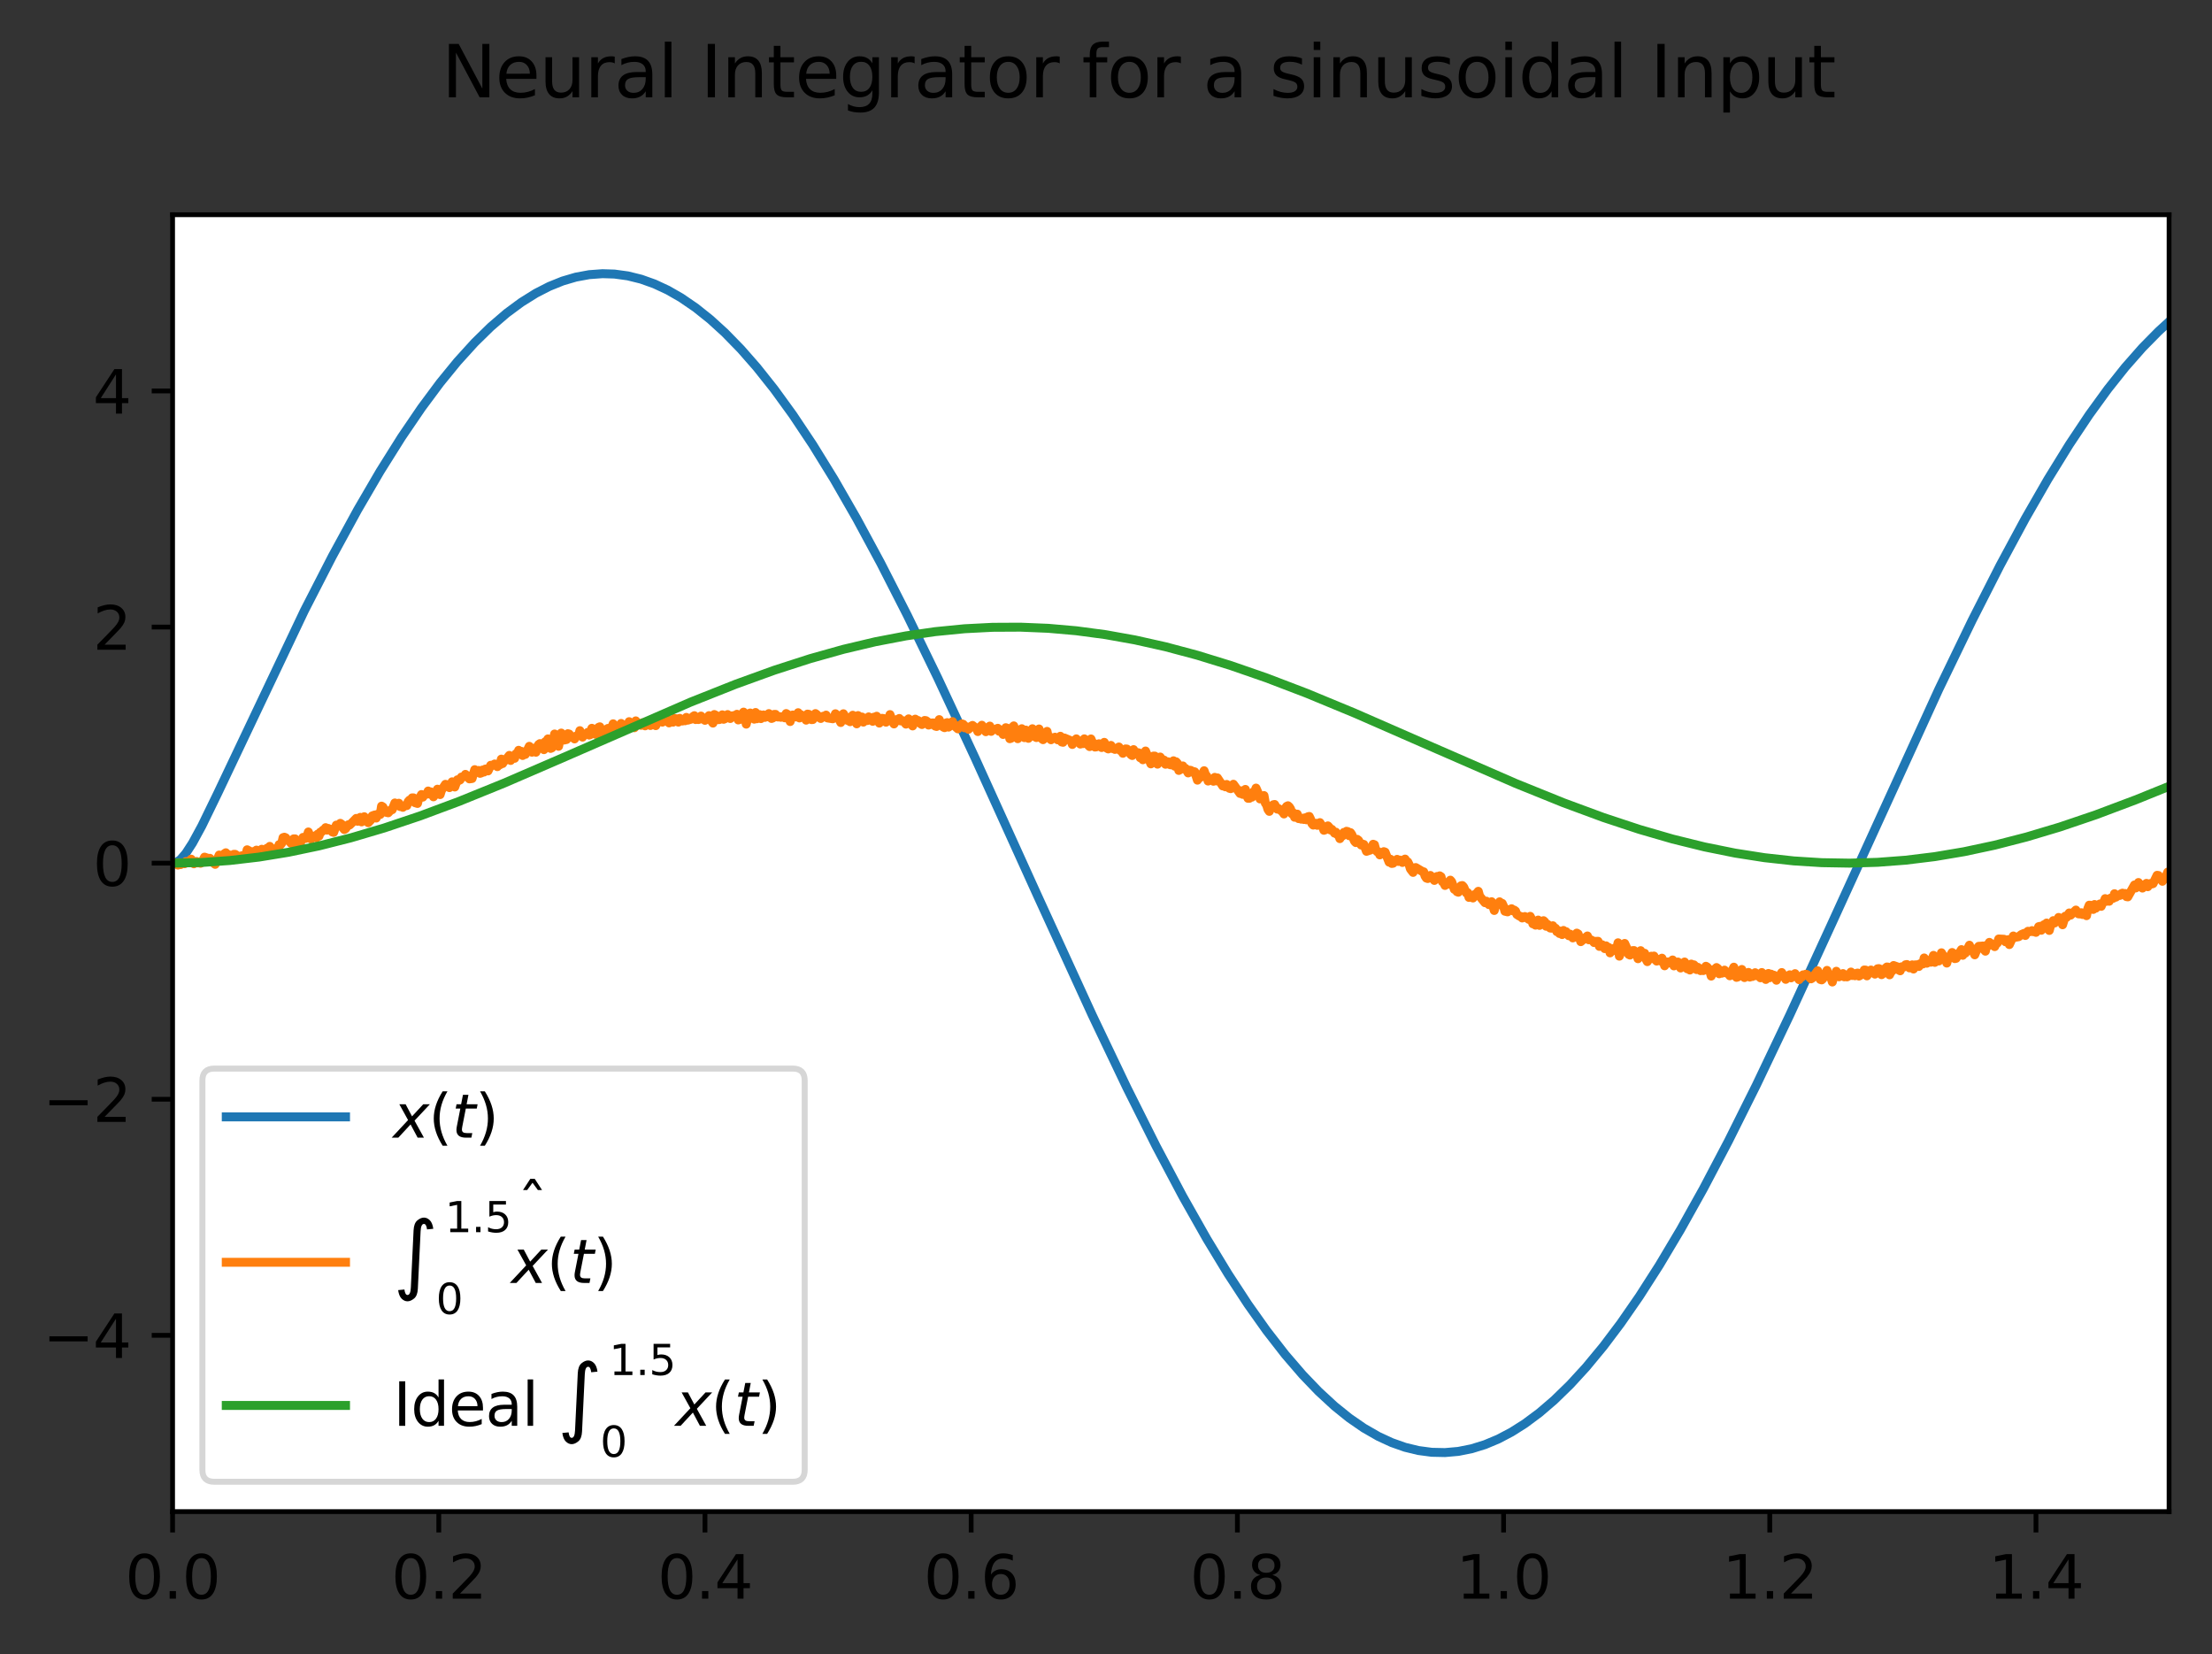 <?xml version="1.0" encoding="utf-8" standalone="no"?>
<!DOCTYPE svg PUBLIC "-//W3C//DTD SVG 1.1//EN"
  "http://www.w3.org/Graphics/SVG/1.1/DTD/svg11.dtd">
<svg xmlns:xlink="http://www.w3.org/1999/xlink" width="370.942pt" height="277.318pt" viewBox="0 0 370.942 277.318" xmlns="http://www.w3.org/2000/svg" version="1.1">
 <rect x="0" y="0" width="370.942" height="277.318" fill="#333333" stroke="none"/>
 <defs>
  <style type="text/css">*{stroke-linejoin: round; stroke-linecap: butt}</style>
 </defs>
 <g id="figure_1">
  <g id="patch_1">
   <path d="M 0 277.318 
L 370.942 277.318 
L 370.942 0 
L 0 0 
L 0 277.318 
z
" style="fill: none"/>
  </g>
  <g id="axes_1">
   <g id="patch_2">
    <path d="M 28.942 253.44 
L 363.742 253.44 
L 363.742 36 
L 28.942 36 
z
" style="fill: #ffffff"/>
   </g>
   <g id="matplotlib.axis_1">
    <g id="xtick_1">
     <g id="line2d_1">
      <defs>
       <path id="md9a944926f" d="M 0 0 
L 0 3.5 
" style="stroke: #000000; stroke-width: 0.8"/>
      </defs>
      <g>
       <use xlink:href="#md9a944926f" x="28.942" y="253.44" style="stroke: #000000; stroke-width: 0.8"/>
      </g>
     </g>
     <g id="text_1">
      <!-- 0.0 -->
      <g transform="translate(20.991 268.038) scale(0.1 -0.1)">
       <defs>
        <path id="DejaVuSans-30" d="M 2034 4250 
Q 1547 4250 1301 3770 
Q 1056 3291 1056 2328 
Q 1056 1369 1301 889 
Q 1547 409 2034 409 
Q 2525 409 2770 889 
Q 3016 1369 3016 2328 
Q 3016 3291 2770 3770 
Q 2525 4250 2034 4250 
z
M 2034 4750 
Q 2819 4750 3233 4129 
Q 3647 3509 3647 2328 
Q 3647 1150 3233 529 
Q 2819 -91 2034 -91 
Q 1250 -91 836 529 
Q 422 1150 422 2328 
Q 422 3509 836 4129 
Q 1250 4750 2034 4750 
z
" transform="scale(0.016)"/>
        <path id="DejaVuSans-2e" d="M 684 794 
L 1344 794 
L 1344 0 
L 684 0 
L 684 794 
z
" transform="scale(0.016)"/>
       </defs>
       <use xlink:href="#DejaVuSans-30"/>
       <use xlink:href="#DejaVuSans-2e" x="63.623"/>
       <use xlink:href="#DejaVuSans-30" x="95.41"/>
      </g>
     </g>
    </g>
    <g id="xtick_2">
     <g id="line2d_2">
      <g>
       <use xlink:href="#md9a944926f" x="73.582" y="253.44" style="stroke: #000000; stroke-width: 0.8"/>
      </g>
     </g>
     <g id="text_2">
      <!-- 0.2 -->
      <g transform="translate(65.631 268.038) scale(0.1 -0.1)">
       <defs>
        <path id="DejaVuSans-32" d="M 1228 531 
L 3431 531 
L 3431 0 
L 469 0 
L 469 531 
Q 828 903 1448 1529 
Q 2069 2156 2228 2338 
Q 2531 2678 2651 2914 
Q 2772 3150 2772 3378 
Q 2772 3750 2511 3984 
Q 2250 4219 1831 4219 
Q 1534 4219 1204 4116 
Q 875 4013 500 3803 
L 500 4441 
Q 881 4594 1212 4672 
Q 1544 4750 1819 4750 
Q 2544 4750 2975 4387 
Q 3406 4025 3406 3419 
Q 3406 3131 3298 2873 
Q 3191 2616 2906 2266 
Q 2828 2175 2409 1742 
Q 1991 1309 1228 531 
z
" transform="scale(0.016)"/>
       </defs>
       <use xlink:href="#DejaVuSans-30"/>
       <use xlink:href="#DejaVuSans-2e" x="63.623"/>
       <use xlink:href="#DejaVuSans-32" x="95.41"/>
      </g>
     </g>
    </g>
    <g id="xtick_3">
     <g id="line2d_3">
      <g>
       <use xlink:href="#md9a944926f" x="118.222" y="253.44" style="stroke: #000000; stroke-width: 0.8"/>
      </g>
     </g>
     <g id="text_3">
      <!-- 0.4 -->
      <g transform="translate(110.271 268.038) scale(0.1 -0.1)">
       <defs>
        <path id="DejaVuSans-34" d="M 2419 4116 
L 825 1625 
L 2419 1625 
L 2419 4116 
z
M 2253 4666 
L 3047 4666 
L 3047 1625 
L 3713 1625 
L 3713 1100 
L 3047 1100 
L 3047 0 
L 2419 0 
L 2419 1100 
L 313 1100 
L 313 1709 
L 2253 4666 
z
" transform="scale(0.016)"/>
       </defs>
       <use xlink:href="#DejaVuSans-30"/>
       <use xlink:href="#DejaVuSans-2e" x="63.623"/>
       <use xlink:href="#DejaVuSans-34" x="95.41"/>
      </g>
     </g>
    </g>
    <g id="xtick_4">
     <g id="line2d_4">
      <g>
       <use xlink:href="#md9a944926f" x="162.862" y="253.44" style="stroke: #000000; stroke-width: 0.8"/>
      </g>
     </g>
     <g id="text_4">
      <!-- 0.6 -->
      <g transform="translate(154.911 268.038) scale(0.1 -0.1)">
       <defs>
        <path id="DejaVuSans-36" d="M 2113 2584 
Q 1688 2584 1439 2293 
Q 1191 2003 1191 1497 
Q 1191 994 1439 701 
Q 1688 409 2113 409 
Q 2538 409 2786 701 
Q 3034 994 3034 1497 
Q 3034 2003 2786 2293 
Q 2538 2584 2113 2584 
z
M 3366 4563 
L 3366 3988 
Q 3128 4100 2886 4159 
Q 2644 4219 2406 4219 
Q 1781 4219 1451 3797 
Q 1122 3375 1075 2522 
Q 1259 2794 1537 2939 
Q 1816 3084 2150 3084 
Q 2853 3084 3261 2657 
Q 3669 2231 3669 1497 
Q 3669 778 3244 343 
Q 2819 -91 2113 -91 
Q 1303 -91 875 529 
Q 447 1150 447 2328 
Q 447 3434 972 4092 
Q 1497 4750 2381 4750 
Q 2619 4750 2861 4703 
Q 3103 4656 3366 4563 
z
" transform="scale(0.016)"/>
       </defs>
       <use xlink:href="#DejaVuSans-30"/>
       <use xlink:href="#DejaVuSans-2e" x="63.623"/>
       <use xlink:href="#DejaVuSans-36" x="95.41"/>
      </g>
     </g>
    </g>
    <g id="xtick_5">
     <g id="line2d_5">
      <g>
       <use xlink:href="#md9a944926f" x="207.502" y="253.44" style="stroke: #000000; stroke-width: 0.8"/>
      </g>
     </g>
     <g id="text_5">
      <!-- 0.8 -->
      <g transform="translate(199.551 268.038) scale(0.1 -0.1)">
       <defs>
        <path id="DejaVuSans-38" d="M 2034 2216 
Q 1584 2216 1326 1975 
Q 1069 1734 1069 1313 
Q 1069 891 1326 650 
Q 1584 409 2034 409 
Q 2484 409 2743 651 
Q 3003 894 3003 1313 
Q 3003 1734 2745 1975 
Q 2488 2216 2034 2216 
z
M 1403 2484 
Q 997 2584 770 2862 
Q 544 3141 544 3541 
Q 544 4100 942 4425 
Q 1341 4750 2034 4750 
Q 2731 4750 3128 4425 
Q 3525 4100 3525 3541 
Q 3525 3141 3298 2862 
Q 3072 2584 2669 2484 
Q 3125 2378 3379 2068 
Q 3634 1759 3634 1313 
Q 3634 634 3220 271 
Q 2806 -91 2034 -91 
Q 1263 -91 848 271 
Q 434 634 434 1313 
Q 434 1759 690 2068 
Q 947 2378 1403 2484 
z
M 1172 3481 
Q 1172 3119 1398 2916 
Q 1625 2713 2034 2713 
Q 2441 2713 2670 2916 
Q 2900 3119 2900 3481 
Q 2900 3844 2670 4047 
Q 2441 4250 2034 4250 
Q 1625 4250 1398 4047 
Q 1172 3844 1172 3481 
z
" transform="scale(0.016)"/>
       </defs>
       <use xlink:href="#DejaVuSans-30"/>
       <use xlink:href="#DejaVuSans-2e" x="63.623"/>
       <use xlink:href="#DejaVuSans-38" x="95.41"/>
      </g>
     </g>
    </g>
    <g id="xtick_6">
     <g id="line2d_6">
      <g>
       <use xlink:href="#md9a944926f" x="252.142" y="253.44" style="stroke: #000000; stroke-width: 0.8"/>
      </g>
     </g>
     <g id="text_6">
      <!-- 1.0 -->
      <g transform="translate(244.191 268.038) scale(0.1 -0.1)">
       <defs>
        <path id="DejaVuSans-31" d="M 794 531 
L 1825 531 
L 1825 4091 
L 703 3866 
L 703 4441 
L 1819 4666 
L 2450 4666 
L 2450 531 
L 3481 531 
L 3481 0 
L 794 0 
L 794 531 
z
" transform="scale(0.016)"/>
       </defs>
       <use xlink:href="#DejaVuSans-31"/>
       <use xlink:href="#DejaVuSans-2e" x="63.623"/>
       <use xlink:href="#DejaVuSans-30" x="95.41"/>
      </g>
     </g>
    </g>
    <g id="xtick_7">
     <g id="line2d_7">
      <g>
       <use xlink:href="#md9a944926f" x="296.782" y="253.44" style="stroke: #000000; stroke-width: 0.8"/>
      </g>
     </g>
     <g id="text_7">
      <!-- 1.2 -->
      <g transform="translate(288.831 268.038) scale(0.1 -0.1)">
       <use xlink:href="#DejaVuSans-31"/>
       <use xlink:href="#DejaVuSans-2e" x="63.623"/>
       <use xlink:href="#DejaVuSans-32" x="95.41"/>
      </g>
     </g>
    </g>
    <g id="xtick_8">
     <g id="line2d_8">
      <g>
       <use xlink:href="#md9a944926f" x="341.422" y="253.44" style="stroke: #000000; stroke-width: 0.8"/>
      </g>
     </g>
     <g id="text_8">
      <!-- 1.4 -->
      <g transform="translate(333.471 268.038) scale(0.1 -0.1)">
       <use xlink:href="#DejaVuSans-31"/>
       <use xlink:href="#DejaVuSans-2e" x="63.623"/>
       <use xlink:href="#DejaVuSans-34" x="95.41"/>
      </g>
     </g>
    </g>
   </g>
   <g id="matplotlib.axis_2">
    <g id="ytick_1">
     <g id="line2d_9">
      <defs>
       <path id="ma80b6806a5" d="M 0 0 
L -3.5 0 
" style="stroke: #000000; stroke-width: 0.8"/>
      </defs>
      <g>
       <use xlink:href="#ma80b6806a5" x="28.942" y="223.888" style="stroke: #000000; stroke-width: 0.8"/>
      </g>
     </g>
     <g id="text_9">
      <!-- −4 -->
      <g transform="translate(7.2 227.687) scale(0.1 -0.1)">
       <defs>
        <path id="DejaVuSans-2212" d="M 678 2272 
L 4684 2272 
L 4684 1741 
L 678 1741 
L 678 2272 
z
" transform="scale(0.016)"/>
       </defs>
       <use xlink:href="#DejaVuSans-2212"/>
       <use xlink:href="#DejaVuSans-34" x="83.789"/>
      </g>
     </g>
    </g>
    <g id="ytick_2">
     <g id="line2d_10">
      <g>
       <use xlink:href="#ma80b6806a5" x="28.942" y="184.304" style="stroke: #000000; stroke-width: 0.8"/>
      </g>
     </g>
     <g id="text_10">
      <!-- −2 -->
      <g transform="translate(7.2 188.103) scale(0.1 -0.1)">
       <use xlink:href="#DejaVuSans-2212"/>
       <use xlink:href="#DejaVuSans-32" x="83.789"/>
      </g>
     </g>
    </g>
    <g id="ytick_3">
     <g id="line2d_11">
      <g>
       <use xlink:href="#ma80b6806a5" x="28.942" y="144.72" style="stroke: #000000; stroke-width: 0.8"/>
      </g>
     </g>
     <g id="text_11">
      <!-- 0 -->
      <g transform="translate(15.58 148.519) scale(0.1 -0.1)">
       <use xlink:href="#DejaVuSans-30"/>
      </g>
     </g>
    </g>
    <g id="ytick_4">
     <g id="line2d_12">
      <g>
       <use xlink:href="#ma80b6806a5" x="28.942" y="105.136" style="stroke: #000000; stroke-width: 0.8"/>
      </g>
     </g>
     <g id="text_12">
      <!-- 2 -->
      <g transform="translate(15.58 108.935) scale(0.1 -0.1)">
       <use xlink:href="#DejaVuSans-32"/>
      </g>
     </g>
    </g>
    <g id="ytick_5">
     <g id="line2d_13">
      <g>
       <use xlink:href="#ma80b6806a5" x="28.942" y="65.552" style="stroke: #000000; stroke-width: 0.8"/>
      </g>
     </g>
     <g id="text_13">
      <!-- 4 -->
      <g transform="translate(15.58 69.351) scale(0.1 -0.1)">
       <use xlink:href="#DejaVuSans-34"/>
      </g>
     </g>
    </g>
   </g>
   <g id="line2d_14">
    <path d="M 29.165 144.72 
L 29.612 144.583 
L 30.281 144.097 
L 31.174 143.059 
L 32.29 141.339 
L 33.853 138.465 
L 36.531 132.96 
L 51.039 102.398 
L 55.726 93.27 
L 59.967 85.497 
L 63.761 78.993 
L 67.333 73.305 
L 70.681 68.386 
L 73.805 64.181 
L 76.707 60.63 
L 79.609 57.434 
L 82.287 54.811 
L 84.965 52.511 
L 87.421 50.695 
L 89.876 49.162 
L 92.108 48.02 
L 94.34 47.119 
L 96.572 46.463 
L 98.804 46.051 
L 101.036 45.887 
L 103.045 45.95 
L 105.277 46.255 
L 107.509 46.806 
L 109.741 47.601 
L 111.973 48.639 
L 114.205 49.918 
L 116.66 51.598 
L 119.115 53.559 
L 121.57 55.796 
L 124.249 58.543 
L 126.927 61.6 
L 129.829 65.25 
L 132.953 69.554 
L 136.301 74.574 
L 139.873 80.363 
L 143.667 86.964 
L 147.685 94.406 
L 152.149 103.151 
L 157.282 113.714 
L 163.532 127.114 
L 174.022 150.243 
L 183.173 170.216 
L 188.977 182.379 
L 193.887 192.183 
L 198.351 200.601 
L 202.369 207.702 
L 205.94 213.588 
L 209.288 218.706 
L 212.413 223.109 
L 215.537 227.127 
L 218.439 230.498 
L 221.117 233.287 
L 223.796 235.759 
L 226.251 237.736 
L 228.706 239.432 
L 231.161 240.842 
L 233.393 241.872 
L 235.625 242.659 
L 237.857 243.2 
L 240.089 243.496 
L 242.321 243.545 
L 244.553 243.347 
L 246.785 242.902 
L 249.017 242.212 
L 251.249 241.278 
L 253.481 240.103 
L 255.713 238.69 
L 258.169 236.864 
L 260.624 234.759 
L 263.302 232.153 
L 265.981 229.232 
L 268.882 225.725 
L 271.784 221.875 
L 274.909 217.366 
L 278.257 212.14 
L 281.828 206.149 
L 285.622 199.354 
L 289.863 191.295 
L 294.55 181.902 
L 300.13 170.194 
L 307.273 154.655 
L 325.129 115.576 
L 330.709 104.029 
L 335.396 94.813 
L 339.637 86.946 
L 343.431 80.346 
L 347.002 74.559 
L 350.35 69.54 
L 353.475 65.236 
L 356.377 61.589 
L 359.278 58.292 
L 361.957 55.572 
L 363.742 53.937 
L 363.742 53.937 
" clip-path="url(#p6b7f79730c)" style="fill: none; stroke: #1f77b4; stroke-width: 1.5; stroke-linecap: square"/>
   </g>
   <g id="line2d_15">
    <path d="M 29.165 144.72 
L 29.389 144.864 
L 29.612 144.71 
L 29.835 145.04 
L 30.058 144.674 
L 30.281 144.957 
L 30.505 144.747 
L 30.728 144.698 
L 30.951 144.816 
L 31.174 144.461 
L 31.621 144.546 
L 32.067 144.054 
L 32.513 144.826 
L 32.737 144.534 
L 32.96 144.435 
L 33.183 144.682 
L 33.406 144.637 
L 33.629 144.737 
L 33.853 144.563 
L 34.299 143.712 
L 34.745 143.863 
L 34.969 144.088 
L 35.192 143.906 
L 35.415 144.383 
L 36.085 144.918 
L 36.531 143.863 
L 36.754 143.361 
L 37.424 143.758 
L 37.647 143.123 
L 37.87 142.98 
L 38.093 143.444 
L 38.317 143.289 
L 38.54 143.841 
L 38.763 143.682 
L 38.986 143.722 
L 39.209 143.241 
L 39.433 143.242 
L 40.102 143.682 
L 40.325 143.822 
L 40.549 143.482 
L 41.218 143.423 
L 41.441 142.479 
L 42.111 142.841 
L 42.334 143 
L 42.557 142.761 
L 42.781 142.738 
L 43.004 142.534 
L 43.227 142.97 
L 43.45 142.649 
L 43.673 142.62 
L 43.897 142.391 
L 44.12 142.849 
L 44.343 143.018 
L 44.789 142.212 
L 45.013 142.207 
L 45.236 141.906 
L 45.459 142.418 
L 45.682 142.312 
L 46.575 142.339 
L 46.798 141.616 
L 47.021 141.669 
L 47.245 141.387 
L 47.468 140.439 
L 47.691 140.369 
L 47.914 140.467 
L 48.137 140.874 
L 48.361 140.86 
L 48.807 141.395 
L 49.03 141.347 
L 49.253 140.645 
L 49.477 140.645 
L 49.7 141.337 
L 50.146 141.008 
L 50.369 141.318 
L 50.816 140.399 
L 51.262 140.574 
L 51.485 140.202 
L 51.709 139.492 
L 52.155 140.677 
L 52.378 140.261 
L 52.825 140.153 
L 53.048 140.496 
L 53.271 139.859 
L 53.494 140.185 
L 53.717 139.521 
L 53.941 139.468 
L 54.164 139.181 
L 54.387 139.085 
L 54.61 138.769 
L 54.833 139.182 
L 55.057 138.9 
L 55.28 139.112 
L 55.503 139.04 
L 55.726 139.486 
L 55.949 139.561 
L 56.396 138.342 
L 56.619 138.48 
L 57.065 138.044 
L 57.289 138.191 
L 57.512 138.805 
L 57.735 139.08 
L 57.958 138.94 
L 58.405 138.287 
L 58.628 138.324 
L 59.074 137.901 
L 59.744 137.217 
L 59.967 137.704 
L 60.19 137.621 
L 60.413 137.041 
L 60.637 137.799 
L 60.86 137.499 
L 61.083 136.937 
L 61.306 137.274 
L 61.529 137.28 
L 61.753 137.935 
L 62.199 137.469 
L 62.422 136.795 
L 62.869 136.637 
L 63.092 137.157 
L 63.315 136.527 
L 63.538 136.626 
L 63.761 136.559 
L 63.985 135.161 
L 64.208 135.292 
L 64.654 136.167 
L 65.101 136.275 
L 65.547 135.79 
L 65.77 135.757 
L 66.217 134.629 
L 66.663 135.068 
L 66.886 134.674 
L 67.109 135.235 
L 67.333 135.092 
L 67.556 135.357 
L 68.002 134.999 
L 68.225 135.064 
L 68.449 134.397 
L 68.672 134.15 
L 68.895 134.353 
L 69.118 133.774 
L 69.341 133.776 
L 69.565 134.567 
L 70.011 134.708 
L 70.234 133.828 
L 70.457 133.637 
L 70.681 133.215 
L 70.904 133.649 
L 71.127 133.267 
L 71.573 133.141 
L 71.797 132.626 
L 72.02 133.132 
L 72.243 132.772 
L 72.689 133.596 
L 72.913 133.284 
L 73.359 132.318 
L 73.805 133.223 
L 74.029 132.516 
L 74.698 131.503 
L 74.921 131.592 
L 75.368 132.054 
L 75.591 131.828 
L 75.814 131.082 
L 76.037 131.355 
L 76.261 131.951 
L 76.707 130.742 
L 76.93 130.872 
L 77.153 130.766 
L 77.377 130.286 
L 77.823 130.224 
L 78.046 129.835 
L 78.269 130.247 
L 78.493 130.088 
L 78.716 130.59 
L 79.162 130.527 
L 79.609 129.045 
L 79.832 129.539 
L 80.055 129.433 
L 80.278 129.178 
L 80.501 129.659 
L 80.725 129.583 
L 80.948 129.101 
L 81.171 129.441 
L 81.394 128.947 
L 81.617 128.934 
L 81.841 129.254 
L 82.287 128.31 
L 82.51 128.361 
L 82.957 128.094 
L 83.403 128.539 
L 83.626 128.183 
L 83.849 128.212 
L 84.073 127.278 
L 84.296 128.015 
L 84.519 127.36 
L 84.742 127.504 
L 85.189 126.93 
L 85.412 126.651 
L 85.635 127.501 
L 85.858 126.987 
L 86.305 127.139 
L 86.528 126.376 
L 86.751 126.476 
L 86.974 125.797 
L 87.197 126.046 
L 87.421 125.975 
L 87.644 126.667 
L 87.867 126.223 
L 88.09 126.487 
L 88.537 125.592 
L 88.76 125.129 
L 88.983 125.508 
L 89.206 126.118 
L 89.653 125.414 
L 89.876 126.122 
L 90.322 124.836 
L 90.545 124.677 
L 90.769 124.71 
L 90.992 125.413 
L 91.215 125.689 
L 91.438 124.359 
L 91.661 124.36 
L 91.885 123.887 
L 92.108 125.058 
L 92.331 125.481 
L 92.554 125.385 
L 93.001 123.066 
L 93.447 124.84 
L 93.67 125.128 
L 94.117 122.908 
L 94.563 124.084 
L 95.009 123.987 
L 95.233 123.013 
L 95.456 123.079 
L 95.679 123.506 
L 95.902 123.617 
L 96.125 123.58 
L 96.349 123.89 
L 96.572 123.426 
L 97.018 123.363 
L 97.241 122.504 
L 97.688 123.587 
L 97.911 123.104 
L 98.357 123.077 
L 98.581 122.782 
L 98.804 123.246 
L 99.027 123.158 
L 99.25 122.108 
L 99.697 122.861 
L 99.92 123.132 
L 100.143 123.117 
L 100.366 121.957 
L 100.589 121.859 
L 101.036 123.046 
L 101.259 122.414 
L 101.482 122.466 
L 101.929 122.133 
L 102.152 122.335 
L 102.375 121.994 
L 102.598 122.062 
L 102.821 121.357 
L 103.268 122.539 
L 103.491 122.586 
L 103.714 121.817 
L 103.937 121.72 
L 104.161 121.294 
L 104.384 121.533 
L 104.607 122.42 
L 104.83 122.01 
L 105.053 121.922 
L 105.277 121.589 
L 105.5 120.997 
L 105.723 121.534 
L 105.946 121.45 
L 106.169 121.621 
L 106.393 122.013 
L 106.616 120.864 
L 106.839 121.516 
L 107.062 121.462 
L 107.509 121.609 
L 107.732 121.188 
L 107.955 121.293 
L 108.178 121.697 
L 108.625 121.052 
L 108.848 121.164 
L 109.071 121.641 
L 109.294 120.832 
L 109.517 120.705 
L 109.741 121.037 
L 109.964 121.665 
L 110.41 120.778 
L 110.633 120.988 
L 110.857 120.917 
L 111.08 121.075 
L 111.303 120.935 
L 111.526 120.612 
L 111.749 120.731 
L 111.973 120.62 
L 112.196 121.205 
L 112.419 120.701 
L 112.865 121.08 
L 113.089 120.474 
L 113.535 120.518 
L 113.758 121.073 
L 113.981 120.437 
L 114.428 120.889 
L 114.651 120.605 
L 114.874 120.844 
L 115.097 120.281 
L 115.321 120.746 
L 115.99 120.548 
L 116.213 120.141 
L 116.437 119.997 
L 116.66 120.645 
L 116.883 120.461 
L 117.106 120.64 
L 117.329 120.578 
L 117.553 120.059 
L 117.776 120.428 
L 118.222 120.773 
L 118.445 120.413 
L 118.669 120.267 
L 118.892 119.988 
L 119.115 120.206 
L 119.338 120.927 
L 119.561 121.237 
L 119.785 119.8 
L 120.008 119.913 
L 120.454 120.664 
L 120.677 120.631 
L 120.901 120.093 
L 121.124 119.852 
L 121.347 120.598 
L 121.57 120.501 
L 122.017 119.808 
L 122.463 120.467 
L 122.686 120.021 
L 122.909 120.082 
L 123.133 119.958 
L 123.356 120.099 
L 123.579 119.759 
L 123.802 120.708 
L 124.025 120.64 
L 124.472 119.703 
L 124.695 119.396 
L 124.918 120.161 
L 125.141 121.412 
L 125.588 119.661 
L 125.811 119.546 
L 126.034 120.296 
L 126.257 120.313 
L 126.481 120.578 
L 126.704 119.46 
L 126.927 120.505 
L 127.15 120.256 
L 127.373 119.813 
L 127.597 120.485 
L 127.82 120.04 
L 128.043 119.869 
L 128.266 120.28 
L 128.489 119.995 
L 128.713 120.181 
L 128.936 119.643 
L 129.159 120.26 
L 129.382 120.458 
L 129.605 120.372 
L 129.829 119.778 
L 130.052 119.776 
L 130.275 120.178 
L 130.498 120.222 
L 130.721 120.149 
L 130.945 120.263 
L 131.168 120.157 
L 131.614 120.356 
L 131.837 119.638 
L 132.061 119.776 
L 132.284 120.225 
L 132.507 120.977 
L 132.73 119.954 
L 132.953 119.88 
L 133.177 119.97 
L 133.4 120.21 
L 133.846 119.494 
L 134.069 120.374 
L 134.293 119.825 
L 134.516 120.26 
L 134.739 120.23 
L 134.962 120.329 
L 135.185 120.743 
L 135.409 119.732 
L 135.632 119.767 
L 135.855 120.088 
L 136.078 120.652 
L 136.301 120.639 
L 136.748 119.642 
L 136.971 119.808 
L 137.417 120.319 
L 137.641 120.462 
L 137.864 120.17 
L 138.087 120.078 
L 138.31 120.201 
L 138.533 119.898 
L 138.757 120.372 
L 139.649 120.511 
L 139.873 120.275 
L 140.096 119.671 
L 140.319 119.856 
L 140.989 121.139 
L 141.212 120.01 
L 141.435 119.671 
L 142.105 120.779 
L 142.328 120.495 
L 142.551 121.003 
L 142.774 120.188 
L 142.997 119.92 
L 143.444 120.416 
L 143.667 121.361 
L 143.89 119.976 
L 144.113 120.946 
L 144.337 120.203 
L 144.56 120.225 
L 144.783 121.072 
L 145.006 120.45 
L 145.229 120.499 
L 145.453 120.808 
L 145.676 120.195 
L 146.122 120.507 
L 146.345 120.938 
L 146.569 120.238 
L 146.792 120.822 
L 147.015 120.087 
L 147.461 121.239 
L 147.908 120.435 
L 148.354 120.509 
L 148.577 121.085 
L 148.801 120.824 
L 149.024 120.743 
L 149.247 119.811 
L 149.693 121.016 
L 149.917 121.379 
L 150.363 120.655 
L 150.586 120.7 
L 150.809 120.46 
L 151.033 120.867 
L 151.479 120.846 
L 151.925 121.41 
L 152.372 120.526 
L 152.595 120.745 
L 152.818 121.422 
L 153.041 121.712 
L 153.488 120.575 
L 153.711 121.085 
L 153.934 120.795 
L 154.157 120.95 
L 154.381 121.336 
L 154.604 121.477 
L 155.05 120.797 
L 155.273 120.825 
L 155.497 120.984 
L 155.72 121.568 
L 155.943 121.198 
L 156.166 121.467 
L 156.389 121.21 
L 156.613 121.223 
L 156.836 121.736 
L 157.059 121.802 
L 157.505 120.653 
L 157.729 121.191 
L 157.952 121.375 
L 158.175 121.895 
L 158.398 122.001 
L 158.621 121.236 
L 158.845 121.156 
L 159.068 121.911 
L 159.514 121.526 
L 159.737 120.986 
L 159.961 121.594 
L 160.63 122.199 
L 160.853 121.658 
L 161.077 121.691 
L 161.3 121.368 
L 161.523 121.436 
L 161.746 122.023 
L 161.969 121.815 
L 162.193 121.892 
L 162.416 122.27 
L 162.862 121.759 
L 163.085 121.625 
L 163.755 122.164 
L 163.978 122.653 
L 164.201 121.968 
L 164.425 121.862 
L 164.648 121.596 
L 165.317 122.678 
L 165.541 121.986 
L 165.764 122.244 
L 165.987 121.74 
L 166.21 122.624 
L 166.433 122.33 
L 166.88 122.299 
L 167.326 122.108 
L 167.549 122.61 
L 167.773 122.375 
L 167.996 122.498 
L 168.219 123.142 
L 168.442 122.714 
L 168.665 122.01 
L 168.889 122.089 
L 169.112 122.486 
L 169.335 123.853 
L 169.558 123.776 
L 169.781 121.935 
L 170.005 121.705 
L 170.674 123.852 
L 170.897 122.593 
L 171.121 123.084 
L 171.344 122.179 
L 171.79 123.676 
L 172.013 122.409 
L 172.46 123.792 
L 172.683 123.261 
L 172.906 123.018 
L 173.129 122.184 
L 173.353 123.407 
L 173.799 123.661 
L 174.245 122.225 
L 174.692 123.835 
L 174.915 124.015 
L 175.138 123.774 
L 175.585 122.626 
L 175.808 123.736 
L 176.031 123.696 
L 176.254 124.028 
L 176.477 123.683 
L 176.701 123.756 
L 176.924 123.603 
L 177.147 123.752 
L 177.37 124.04 
L 177.817 123.444 
L 178.04 124.401 
L 178.263 124.454 
L 178.486 123.734 
L 179.602 124.201 
L 179.825 124.818 
L 180.272 124.115 
L 180.495 123.88 
L 181.165 124.753 
L 181.388 124.615 
L 181.611 124.681 
L 181.834 123.879 
L 182.504 124.954 
L 182.727 125.176 
L 182.95 123.896 
L 183.173 124.432 
L 183.397 124.611 
L 183.62 125.254 
L 183.843 125.222 
L 184.066 124.84 
L 184.289 124.702 
L 184.513 124.782 
L 184.736 125.334 
L 184.959 125.083 
L 185.182 124.465 
L 185.629 125.45 
L 185.852 125.568 
L 186.298 124.978 
L 186.521 125.498 
L 186.745 125.42 
L 186.968 125.646 
L 187.637 125.245 
L 187.861 125.832 
L 188.084 125.8 
L 188.307 126.298 
L 188.753 125.566 
L 188.977 125.588 
L 189.646 126.526 
L 189.869 126.67 
L 190.093 125.684 
L 190.316 126.299 
L 190.539 126.137 
L 190.985 126.233 
L 191.209 127.047 
L 191.432 127.053 
L 191.655 127.384 
L 191.878 126.944 
L 192.101 125.918 
L 192.994 128.074 
L 193.441 126.765 
L 193.664 126.772 
L 194.11 128.121 
L 194.557 126.927 
L 195.003 127.513 
L 195.226 127.449 
L 195.449 128.138 
L 195.896 127.731 
L 196.119 128.168 
L 196.342 128.233 
L 196.565 127.998 
L 196.789 127.556 
L 197.012 128.47 
L 197.235 127.729 
L 197.458 127.992 
L 197.681 129.173 
L 197.905 129.042 
L 198.351 128.418 
L 198.574 128.921 
L 198.797 128.827 
L 199.244 129.59 
L 199.467 129.131 
L 199.69 129.166 
L 199.913 129.451 
L 200.137 129.35 
L 200.36 129.415 
L 200.806 130.803 
L 201.029 130.407 
L 201.253 130.372 
L 201.476 129.799 
L 201.699 129.652 
L 201.922 129.223 
L 202.145 129.874 
L 202.369 130.12 
L 202.592 130.953 
L 203.038 130.626 
L 203.485 130.987 
L 203.708 130.335 
L 203.931 130.924 
L 204.154 130.423 
L 205.047 131.772 
L 205.27 131.559 
L 205.493 131.921 
L 205.717 131.527 
L 206.163 132.166 
L 206.386 132.227 
L 206.833 131.489 
L 207.949 133.034 
L 208.172 132.588 
L 208.395 133.183 
L 208.841 132.356 
L 209.065 133.389 
L 209.288 133.849 
L 209.511 133.848 
L 209.734 133.448 
L 209.957 133.65 
L 210.181 132.782 
L 210.404 132.77 
L 210.627 132.135 
L 211.073 133.159 
L 211.297 133.953 
L 211.966 133.389 
L 212.189 134.648 
L 212.413 134.986 
L 212.636 135.725 
L 212.859 136.037 
L 213.082 135.371 
L 213.529 134.93 
L 213.752 134.883 
L 214.198 135.663 
L 214.421 135.578 
L 215.091 136.128 
L 215.314 136.472 
L 215.537 135.518 
L 215.761 135.205 
L 215.984 135.094 
L 216.207 135.288 
L 216.43 135.643 
L 216.653 136.447 
L 216.877 136.284 
L 217.1 137.025 
L 217.546 136.499 
L 217.769 137.249 
L 217.993 137.114 
L 218.216 137.345 
L 218.439 137.183 
L 218.662 137.398 
L 218.885 137.111 
L 219.109 137.451 
L 219.332 136.944 
L 219.555 136.888 
L 219.778 137.341 
L 220.001 138.085 
L 220.225 138.338 
L 220.671 138.033 
L 220.894 138.375 
L 221.341 137.924 
L 221.787 138.63 
L 222.01 139.208 
L 222.233 139.129 
L 222.457 138.602 
L 222.68 138.47 
L 222.903 138.704 
L 223.126 139.162 
L 223.349 139.054 
L 223.796 139.686 
L 224.019 139.525 
L 224.242 139.917 
L 224.465 139.974 
L 224.689 140.61 
L 224.912 140.264 
L 225.135 140.142 
L 225.358 139.568 
L 225.581 139.617 
L 225.805 139.375 
L 226.028 139.433 
L 226.251 140.118 
L 226.474 139.604 
L 226.697 139.933 
L 227.144 141.039 
L 227.367 141.268 
L 227.59 140.724 
L 227.813 140.892 
L 228.26 141.677 
L 228.483 141.524 
L 228.706 141.585 
L 229.153 142.734 
L 229.599 142.584 
L 229.822 142.512 
L 230.269 141.55 
L 230.492 141.635 
L 230.715 142.493 
L 230.938 142.796 
L 231.161 142.806 
L 231.385 143.335 
L 232.054 142.79 
L 232.277 142.871 
L 232.947 144.55 
L 233.17 144.061 
L 233.393 144.77 
L 233.617 144.732 
L 234.063 144.28 
L 234.286 144.084 
L 234.509 144.435 
L 234.733 144.204 
L 234.956 144.306 
L 235.179 144.602 
L 235.402 144.165 
L 235.625 144.038 
L 235.849 144.498 
L 236.072 144.51 
L 236.295 144.951 
L 236.518 145.684 
L 236.965 146.268 
L 237.188 145.511 
L 237.411 145.458 
L 238.527 146.12 
L 238.75 146.172 
L 238.973 146.882 
L 239.197 147.22 
L 239.42 147.298 
L 239.643 146.912 
L 239.866 146.781 
L 240.536 147.614 
L 240.982 146.954 
L 241.205 147.069 
L 241.429 146.848 
L 241.652 146.992 
L 241.875 147.825 
L 242.098 147.968 
L 242.321 148.457 
L 242.768 147.931 
L 242.991 148.236 
L 243.214 147.572 
L 243.437 147.832 
L 243.884 149.112 
L 244.107 149.049 
L 244.33 149.502 
L 244.553 149.593 
L 244.777 149.193 
L 245 148.515 
L 245.223 148.475 
L 245.446 148.71 
L 245.893 149.716 
L 246.116 149.666 
L 246.339 150.465 
L 246.562 150.335 
L 247.009 150.559 
L 247.232 150.005 
L 247.455 149.987 
L 247.901 149.44 
L 248.125 150.25 
L 249.017 151.347 
L 249.241 151.091 
L 249.464 151.269 
L 249.687 151.672 
L 249.91 151.509 
L 250.133 151.185 
L 250.58 152.654 
L 250.803 151.844 
L 251.249 151.534 
L 251.473 151.203 
L 251.696 151.684 
L 251.919 151.468 
L 252.142 151.956 
L 252.365 152.778 
L 252.812 152.885 
L 253.035 152.508 
L 253.258 152.566 
L 253.481 152.362 
L 253.705 152.712 
L 253.928 152.586 
L 254.151 152.756 
L 254.374 153.323 
L 254.821 153.609 
L 255.044 153.664 
L 255.267 153.912 
L 255.713 153.67 
L 256.383 154.145 
L 256.606 153.638 
L 256.829 154.07 
L 257.053 154.892 
L 257.276 154.573 
L 257.499 155.114 
L 257.945 154.264 
L 258.169 155.154 
L 258.838 154.365 
L 259.061 154.57 
L 259.285 155.302 
L 259.508 154.98 
L 259.731 155.18 
L 259.954 155.591 
L 260.177 155.626 
L 260.401 155.215 
L 260.624 155.604 
L 260.847 155.626 
L 261.07 156.198 
L 261.293 156.01 
L 261.517 156.512 
L 261.74 156.314 
L 261.963 156.691 
L 262.186 156.003 
L 262.409 156.461 
L 262.633 156.213 
L 263.079 156.884 
L 263.302 156.625 
L 263.749 157.254 
L 263.972 157.04 
L 264.195 157.111 
L 264.418 156.452 
L 264.641 156.584 
L 265.088 157.88 
L 266.204 156.928 
L 266.427 157.566 
L 266.65 157.515 
L 267.097 157.744 
L 267.32 158.031 
L 267.543 157.837 
L 267.989 157.82 
L 268.213 158.679 
L 268.436 158.409 
L 268.659 158.398 
L 268.882 158.615 
L 269.105 159.047 
L 269.329 158.586 
L 269.552 158.869 
L 269.775 158.855 
L 269.998 159.761 
L 270.221 159.482 
L 270.445 159.427 
L 270.668 159.014 
L 270.891 158.954 
L 271.114 159.091 
L 271.337 158.071 
L 271.561 160.314 
L 272.007 159.218 
L 272.23 159.176 
L 272.453 158.18 
L 272.9 159.159 
L 273.123 160.019 
L 273.346 160.129 
L 273.569 159.593 
L 273.793 159.386 
L 274.016 159.371 
L 274.462 159.906 
L 274.685 160.741 
L 275.132 159.393 
L 275.355 159.973 
L 275.578 159.821 
L 275.801 159.826 
L 276.025 160.826 
L 276.248 161.231 
L 276.471 160.643 
L 276.917 160.322 
L 277.141 160.735 
L 277.364 160.297 
L 277.81 161.139 
L 278.033 160.906 
L 278.257 160.847 
L 278.48 161.136 
L 278.703 160.653 
L 278.926 161.141 
L 279.149 161.929 
L 279.373 161.376 
L 279.596 161.288 
L 279.819 161.464 
L 280.042 161.233 
L 280.265 161.336 
L 280.489 160.954 
L 280.712 161.945 
L 280.935 161.785 
L 281.158 161.422 
L 281.381 161.296 
L 281.828 162.297 
L 282.497 161.295 
L 282.944 162.434 
L 283.167 162.424 
L 283.39 162.635 
L 283.613 161.641 
L 283.837 161.941 
L 284.06 161.769 
L 284.283 161.996 
L 284.506 162.561 
L 284.729 162.186 
L 284.953 162.386 
L 285.176 162.743 
L 285.399 162.597 
L 285.622 162.733 
L 286.069 162.01 
L 286.292 162.142 
L 286.738 162.864 
L 286.961 163.657 
L 287.408 162.536 
L 287.631 162.787 
L 287.854 162.224 
L 288.077 162.39 
L 288.301 163.266 
L 288.524 162.991 
L 288.747 163.17 
L 289.193 162.656 
L 289.417 163.116 
L 289.64 162.961 
L 290.086 163.603 
L 290.756 162.159 
L 291.202 163.867 
L 291.425 163.795 
L 291.649 163.288 
L 291.872 163.096 
L 292.095 162.544 
L 292.318 163.572 
L 292.541 163.903 
L 292.765 163.388 
L 292.988 163.346 
L 293.211 163.038 
L 293.434 163.822 
L 293.657 163.307 
L 293.881 163.721 
L 294.104 163.264 
L 294.327 163.09 
L 294.55 163.59 
L 294.773 163.607 
L 294.997 163.366 
L 295.22 163.942 
L 295.443 163.058 
L 295.889 163.566 
L 296.113 164.22 
L 296.336 163.983 
L 296.559 163.216 
L 296.782 163.928 
L 297.005 163.334 
L 297.229 163.61 
L 297.452 163.499 
L 297.675 163.699 
L 297.898 164.35 
L 298.121 163.819 
L 298.345 163.743 
L 298.791 163.062 
L 299.461 164.201 
L 299.684 163.686 
L 299.907 163.708 
L 300.13 163.436 
L 300.353 163.952 
L 301.023 163.245 
L 301.693 164.251 
L 301.916 163.88 
L 302.139 163.825 
L 302.362 163.451 
L 302.585 163.484 
L 302.809 163.349 
L 303.032 163.405 
L 303.701 164.117 
L 303.925 163.979 
L 304.817 162.765 
L 305.041 163.872 
L 305.264 164.224 
L 305.487 164.29 
L 305.71 164.078 
L 306.38 162.699 
L 306.603 163.648 
L 306.826 163.53 
L 307.049 163.955 
L 307.273 164.645 
L 307.496 163.793 
L 307.719 163.444 
L 307.942 162.846 
L 308.389 163.775 
L 308.612 163.409 
L 308.835 163.399 
L 309.058 163.234 
L 309.281 163.78 
L 309.505 163.447 
L 309.728 163.787 
L 309.951 163.671 
L 310.397 162.976 
L 310.621 163.557 
L 310.844 163.31 
L 311.067 163.595 
L 311.29 163.203 
L 311.513 163.148 
L 311.737 163.651 
L 311.96 163.532 
L 312.183 163.144 
L 312.406 163.277 
L 312.629 162.631 
L 312.853 162.652 
L 313.076 163.617 
L 313.745 162.639 
L 313.969 162.792 
L 314.415 163.325 
L 314.638 162.686 
L 314.861 162.425 
L 315.085 162.399 
L 315.308 162.51 
L 315.531 163.415 
L 315.754 163.24 
L 315.977 162.515 
L 316.424 162.129 
L 316.647 162.154 
L 316.87 163.441 
L 317.093 162.978 
L 317.317 162.79 
L 317.54 161.883 
L 318.209 162.122 
L 318.433 162.649 
L 318.656 162.766 
L 318.879 162.103 
L 319.325 162.113 
L 319.549 161.758 
L 319.772 161.717 
L 320.218 162.28 
L 320.441 161.917 
L 320.665 161.772 
L 320.888 162.47 
L 321.111 161.787 
L 321.557 161.754 
L 321.781 162.048 
L 322.004 161.586 
L 322.45 161.627 
L 322.673 160.615 
L 322.897 160.91 
L 323.12 161.498 
L 323.566 161.075 
L 323.789 161.33 
L 324.236 160.181 
L 324.459 161.356 
L 324.905 160.978 
L 325.129 161.123 
L 325.352 160.876 
L 325.575 159.747 
L 326.021 160.504 
L 326.245 160.682 
L 326.468 161.474 
L 326.691 160.649 
L 326.914 160.504 
L 327.361 159.702 
L 327.584 159.859 
L 327.807 160.723 
L 328.03 160.678 
L 328.923 159.217 
L 329.146 160.17 
L 329.369 159.657 
L 329.593 159.794 
L 330.262 158.477 
L 330.485 159.393 
L 330.709 159.042 
L 331.155 160.089 
L 331.601 158.986 
L 331.825 158.662 
L 332.271 158.639 
L 332.494 158.611 
L 332.717 159.224 
L 332.941 159.48 
L 333.164 158.474 
L 333.387 158.594 
L 333.61 158.001 
L 334.503 158.713 
L 334.726 158.229 
L 334.949 158.113 
L 335.173 157.435 
L 336.065 157.482 
L 336.289 157.891 
L 336.512 157.846 
L 336.735 157.557 
L 336.958 158.37 
L 337.628 156.932 
L 337.851 157.169 
L 338.521 157.051 
L 338.967 156.697 
L 339.413 156.502 
L 339.637 156.845 
L 339.86 156.333 
L 340.083 156.141 
L 340.306 156.227 
L 340.529 156.188 
L 340.753 156.029 
L 340.976 156.212 
L 341.199 156.153 
L 341.422 156.321 
L 341.645 155.983 
L 341.869 155.37 
L 342.092 155.312 
L 342.315 155.971 
L 342.761 155.043 
L 342.985 155.589 
L 343.208 154.762 
L 343.431 155.754 
L 343.654 156.003 
L 343.877 155.171 
L 344.101 154.947 
L 344.324 154.359 
L 344.547 154.752 
L 344.77 154.338 
L 344.993 154.31 
L 345.217 153.823 
L 345.663 154.015 
L 345.886 155.049 
L 346.333 153.61 
L 346.556 153.81 
L 347.002 153.071 
L 347.225 153.442 
L 348.118 152.586 
L 348.341 153.04 
L 348.565 153.222 
L 348.788 153.239 
L 349.011 153.03 
L 349.234 153.328 
L 349.457 153.315 
L 349.681 152.99 
L 349.904 153.525 
L 350.127 152.326 
L 350.35 151.768 
L 350.573 151.79 
L 351.02 152.479 
L 351.243 151.654 
L 351.466 152.265 
L 351.689 151.83 
L 351.913 151.784 
L 352.136 151.566 
L 352.359 151.961 
L 352.582 151.435 
L 352.805 151.213 
L 353.029 150.668 
L 353.252 151.119 
L 353.475 151.014 
L 353.698 151.109 
L 353.921 150.593 
L 354.368 150.611 
L 354.591 149.844 
L 354.814 150.423 
L 355.261 150.109 
L 355.484 150.132 
L 355.707 149.849 
L 355.93 149.75 
L 356.153 149.856 
L 356.377 149.806 
L 356.6 150.33 
L 356.823 150.37 
L 357.939 148.38 
L 358.162 148.875 
L 358.609 147.966 
L 359.055 148.704 
L 359.278 148.898 
L 359.501 148.36 
L 359.725 148.567 
L 359.948 148.109 
L 360.171 148.67 
L 360.394 148.208 
L 360.617 148.135 
L 360.841 148.217 
L 361.064 148.144 
L 361.733 146.76 
L 361.957 146.79 
L 362.403 147.425 
L 362.626 147.758 
L 362.849 147.352 
L 363.073 147.362 
L 363.519 146.221 
L 363.742 146.372 
L 363.742 146.372 
" clip-path="url(#p6b7f79730c)" style="fill: none; stroke: #ff7f0e; stroke-width: 1.5; stroke-linecap: square"/>
   </g>
   <g id="line2d_16">
    <path d="M 29.165 144.72 
L 33.853 144.606 
L 38.54 144.275 
L 43.45 143.7 
L 48.361 142.898 
L 53.494 141.827 
L 58.851 140.472 
L 64.431 138.823 
L 70.457 136.8 
L 76.93 134.387 
L 84.519 131.31 
L 94.34 127.067 
L 115.767 117.739 
L 123.356 114.723 
L 129.829 112.38 
L 135.855 110.434 
L 141.435 108.867 
L 146.792 107.598 
L 151.925 106.615 
L 156.836 105.902 
L 161.746 105.418 
L 166.433 105.177 
L 171.121 105.153 
L 175.808 105.346 
L 180.495 105.756 
L 185.405 106.411 
L 190.316 107.29 
L 195.449 108.437 
L 200.806 109.866 
L 206.386 111.584 
L 212.413 113.673 
L 219.109 116.232 
L 227.144 119.556 
L 238.527 124.534 
L 254.151 131.344 
L 262.186 134.592 
L 268.882 137.065 
L 274.909 139.058 
L 280.489 140.676 
L 285.845 141.998 
L 290.979 143.035 
L 295.889 143.802 
L 300.8 144.342 
L 305.487 144.639 
L 310.174 144.718 
L 314.861 144.579 
L 319.549 144.224 
L 324.459 143.624 
L 329.369 142.798 
L 334.503 141.704 
L 339.86 140.326 
L 345.44 138.656 
L 351.466 136.612 
L 358.162 134.094 
L 363.742 131.835 
L 363.742 131.835 
" clip-path="url(#p6b7f79730c)" style="fill: none; stroke: #2ca02c; stroke-width: 1.5; stroke-linecap: square"/>
   </g>
   <g id="patch_3">
    <path d="M 28.942 253.44 
L 28.942 36 
" style="fill: none; stroke: #000000; stroke-width: 0.8; stroke-linejoin: miter; stroke-linecap: square"/>
   </g>
   <g id="patch_4">
    <path d="M 363.742 253.44 
L 363.742 36 
" style="fill: none; stroke: #000000; stroke-width: 0.8; stroke-linejoin: miter; stroke-linecap: square"/>
   </g>
   <g id="patch_5">
    <path d="M 28.942 253.44 
L 363.742 253.44 
" style="fill: none; stroke: #000000; stroke-width: 0.8; stroke-linejoin: miter; stroke-linecap: square"/>
   </g>
   <g id="patch_6">
    <path d="M 28.942 36 
L 363.742 36 
" style="fill: none; stroke: #000000; stroke-width: 0.8; stroke-linejoin: miter; stroke-linecap: square"/>
   </g>
   <g id="legend_1">
    <g id="patch_7">
     <path d="M 35.942 248.44 
L 132.942 248.44 
Q 134.942 248.44 134.942 246.44 
L 134.942 181.162 
Q 134.942 179.162 132.942 179.162 
L 35.942 179.162 
Q 33.942 179.162 33.942 181.162 
L 33.942 246.44 
Q 33.942 248.44 35.942 248.44 
z
" style="fill: #ffffff; opacity: 0.8; stroke: #cccccc; stroke-linejoin: miter"/>
    </g>
    <g id="line2d_17">
     <path d="M 37.942 187.26 
L 47.942 187.26 
L 57.942 187.26 
" style="fill: none; stroke: #1f77b4; stroke-width: 1.5; stroke-linecap: square"/>
    </g>
    <g id="text_14">
     <!-- $x(t)$ -->
     <g transform="translate(65.942 190.76) scale(0.1 -0.1)">
      <defs>
       <path id="DejaVuSans-Oblique-78" d="M 3841 3500 
L 2234 1784 
L 3219 0 
L 2559 0 
L 1819 1388 
L 531 0 
L -166 0 
L 1556 1844 
L 641 3500 
L 1300 3500 
L 1972 2234 
L 3144 3500 
L 3841 3500 
z
" transform="scale(0.016)"/>
       <path id="DejaVuSans-28" d="M 1984 4856 
Q 1566 4138 1362 3434 
Q 1159 2731 1159 2009 
Q 1159 1288 1364 580 
Q 1569 -128 1984 -844 
L 1484 -844 
Q 1016 -109 783 600 
Q 550 1309 550 2009 
Q 550 2706 781 3412 
Q 1013 4119 1484 4856 
L 1984 4856 
z
" transform="scale(0.016)"/>
       <path id="DejaVuSans-Oblique-74" d="M 2706 3500 
L 2619 3053 
L 1472 3053 
L 1100 1153 
Q 1081 1047 1072 975 
Q 1063 903 1063 863 
Q 1063 663 1183 572 
Q 1303 481 1569 481 
L 2150 481 
L 2053 0 
L 1503 0 
Q 991 0 739 200 
Q 488 400 488 806 
Q 488 878 497 964 
Q 506 1050 525 1153 
L 897 3053 
L 409 3053 
L 500 3500 
L 978 3500 
L 1172 4494 
L 1747 4494 
L 1556 3500 
L 2706 3500 
z
" transform="scale(0.016)"/>
       <path id="DejaVuSans-29" d="M 513 4856 
L 1013 4856 
Q 1481 4119 1714 3412 
Q 1947 2706 1947 2009 
Q 1947 1309 1714 600 
Q 1481 -109 1013 -844 
L 513 -844 
Q 928 -128 1133 580 
Q 1338 1288 1338 2009 
Q 1338 2731 1133 3434 
Q 928 4138 513 4856 
z
" transform="scale(0.016)"/>
      </defs>
      <use xlink:href="#DejaVuSans-Oblique-78" transform="translate(0 0.125)"/>
      <use xlink:href="#DejaVuSans-28" transform="translate(59.18 0.125)"/>
      <use xlink:href="#DejaVuSans-Oblique-74" transform="translate(98.193 0.125)"/>
      <use xlink:href="#DejaVuSans-29" transform="translate(137.402 0.125)"/>
     </g>
    </g>
    <g id="line2d_18">
     <path d="M 37.942 211.64 
L 47.942 211.64 
L 57.942 211.64 
" style="fill: none; stroke: #ff7f0e; stroke-width: 1.5; stroke-linecap: square"/>
    </g>
    <g id="text_15">
     <!-- $\hat{\int_{0}^{1.5}{x(t)}}$ -->
     <g transform="translate(65.942 215.14) scale(0.1 -0.1)">
      <defs>
       <path id="DejaVuSans-302" d="M -1831 5119 
L -1369 5119 
L -603 3944 
L -1038 3944 
L -1600 4709 
L -2163 3944 
L -2597 3944 
L -1831 5119 
z
M -1600 3584 
L -1600 3584 
z
" transform="scale(0.016)"/>
       <path id="DejaVuSansDisplay-222b" d="M 2134 5525 
Q 2172 6263 2528 6556 
Q 2884 6850 3218 6850 
Q 3553 6850 3833 6575 
Q 4113 6300 4200 5678 
L 3544 5613 
Q 3469 6188 3219 6188 
Q 2906 6188 2869 5413 
L 2581 -597 
Q 2547 -1334 2187 -1628 
Q 1828 -1922 1497 -1922 
Q 1163 -1922 883 -1647 
Q 603 -1372 516 -750 
L 1172 -684 
Q 1247 -1259 1497 -1259 
Q 1809 -1259 1847 -488 
L 2134 5525 
z
" transform="scale(0.016)"/>
       <path id="DejaVuSans-35" d="M 691 4666 
L 3169 4666 
L 3169 4134 
L 1269 4134 
L 1269 2991 
Q 1406 3038 1543 3061 
Q 1681 3084 1819 3084 
Q 2600 3084 3056 2656 
Q 3513 2228 3513 1497 
Q 3513 744 3044 326 
Q 2575 -91 1722 -91 
Q 1428 -91 1123 -41 
Q 819 9 494 109 
L 494 744 
Q 775 591 1075 516 
Q 1375 441 1709 441 
Q 2250 441 2565 725 
Q 2881 1009 2881 1497 
Q 2881 1984 2565 2268 
Q 2250 2553 1709 2553 
Q 1456 2553 1204 2497 
Q 953 2441 691 2322 
L 691 4666 
z
" transform="scale(0.016)"/>
      </defs>
      <use xlink:href="#DejaVuSans-302" transform="translate(259.199 93.016)"/>
      <use xlink:href="#DejaVuSansDisplay-222b" transform="translate(0 0.325)"/>
      <use xlink:href="#DejaVuSans-31" transform="translate(86.744 85.481) scale(0.7)"/>
      <use xlink:href="#DejaVuSans-2e" transform="translate(131.28 85.481) scale(0.7)"/>
      <use xlink:href="#DejaVuSans-35" transform="translate(153.531 85.481) scale(0.7)"/>
      <use xlink:href="#DejaVuSans-30" transform="translate(71.76 -51.581) scale(0.7)"/>
      <use xlink:href="#DejaVuSans-Oblique-78" transform="translate(198.067 0.325)"/>
      <use xlink:href="#DejaVuSans-28" transform="translate(257.247 0.325)"/>
      <use xlink:href="#DejaVuSans-Oblique-74" transform="translate(296.261 0.325)"/>
      <use xlink:href="#DejaVuSans-29" transform="translate(335.47 0.325)"/>
     </g>
    </g>
    <g id="line2d_19">
     <path d="M 37.942 235.64 
L 47.942 235.64 
L 57.942 235.64 
" style="fill: none; stroke: #2ca02c; stroke-width: 1.5; stroke-linecap: square"/>
    </g>
    <g id="text_16">
     <!-- Ideal $\int_{0}^{1.5}{x(t)}}$ -->
     <g transform="translate(65.942 239.14) scale(0.1 -0.1)">
      <defs>
       <path id="DejaVuSans-49" d="M 628 4666 
L 1259 4666 
L 1259 0 
L 628 0 
L 628 4666 
z
" transform="scale(0.016)"/>
       <path id="DejaVuSans-64" d="M 2906 2969 
L 2906 4863 
L 3481 4863 
L 3481 0 
L 2906 0 
L 2906 525 
Q 2725 213 2448 61 
Q 2172 -91 1784 -91 
Q 1150 -91 751 415 
Q 353 922 353 1747 
Q 353 2572 751 3078 
Q 1150 3584 1784 3584 
Q 2172 3584 2448 3432 
Q 2725 3281 2906 2969 
z
M 947 1747 
Q 947 1113 1208 752 
Q 1469 391 1925 391 
Q 2381 391 2643 752 
Q 2906 1113 2906 1747 
Q 2906 2381 2643 2742 
Q 2381 3103 1925 3103 
Q 1469 3103 1208 2742 
Q 947 2381 947 1747 
z
" transform="scale(0.016)"/>
       <path id="DejaVuSans-65" d="M 3597 1894 
L 3597 1613 
L 953 1613 
Q 991 1019 1311 708 
Q 1631 397 2203 397 
Q 2534 397 2845 478 
Q 3156 559 3463 722 
L 3463 178 
Q 3153 47 2828 -22 
Q 2503 -91 2169 -91 
Q 1331 -91 842 396 
Q 353 884 353 1716 
Q 353 2575 817 3079 
Q 1281 3584 2069 3584 
Q 2775 3584 3186 3129 
Q 3597 2675 3597 1894 
z
M 3022 2063 
Q 3016 2534 2758 2815 
Q 2500 3097 2075 3097 
Q 1594 3097 1305 2825 
Q 1016 2553 972 2059 
L 3022 2063 
z
" transform="scale(0.016)"/>
       <path id="DejaVuSans-61" d="M 2194 1759 
Q 1497 1759 1228 1600 
Q 959 1441 959 1056 
Q 959 750 1161 570 
Q 1363 391 1709 391 
Q 2188 391 2477 730 
Q 2766 1069 2766 1631 
L 2766 1759 
L 2194 1759 
z
M 3341 1997 
L 3341 0 
L 2766 0 
L 2766 531 
Q 2569 213 2275 61 
Q 1981 -91 1556 -91 
Q 1019 -91 701 211 
Q 384 513 384 1019 
Q 384 1609 779 1909 
Q 1175 2209 1959 2209 
L 2766 2209 
L 2766 2266 
Q 2766 2663 2505 2880 
Q 2244 3097 1772 3097 
Q 1472 3097 1187 3025 
Q 903 2953 641 2809 
L 641 3341 
Q 956 3463 1253 3523 
Q 1550 3584 1831 3584 
Q 2591 3584 2966 3190 
Q 3341 2797 3341 1997 
z
" transform="scale(0.016)"/>
       <path id="DejaVuSans-6c" d="M 603 4863 
L 1178 4863 
L 1178 0 
L 603 0 
L 603 4863 
z
" transform="scale(0.016)"/>
       <path id="DejaVuSans-20" transform="scale(0.016)"/>
      </defs>
      <use xlink:href="#DejaVuSans-49" transform="translate(0 0.809)"/>
      <use xlink:href="#DejaVuSans-64" transform="translate(29.492 0.809)"/>
      <use xlink:href="#DejaVuSans-65" transform="translate(92.969 0.809)"/>
      <use xlink:href="#DejaVuSans-61" transform="translate(154.492 0.809)"/>
      <use xlink:href="#DejaVuSans-6c" transform="translate(215.771 0.809)"/>
      <use xlink:href="#DejaVuSans-20" transform="translate(243.555 0.809)"/>
      <use xlink:href="#DejaVuSansDisplay-222b" transform="translate(275.342 0.809)"/>
      <use xlink:href="#DejaVuSans-31" transform="translate(362.086 85.966) scale(0.7)"/>
      <use xlink:href="#DejaVuSans-2e" transform="translate(406.622 85.966) scale(0.7)"/>
      <use xlink:href="#DejaVuSans-35" transform="translate(428.873 85.966) scale(0.7)"/>
      <use xlink:href="#DejaVuSans-30" transform="translate(347.102 -51.097) scale(0.7)"/>
      <use xlink:href="#DejaVuSans-Oblique-78" transform="translate(473.409 0.809)"/>
      <use xlink:href="#DejaVuSans-28" transform="translate(532.589 0.809)"/>
      <use xlink:href="#DejaVuSans-Oblique-74" transform="translate(571.603 0.809)"/>
      <use xlink:href="#DejaVuSans-29" transform="translate(610.812 0.809)"/>
     </g>
    </g>
   </g>
  </g>
  <g id="text_17">
   <!-- Neural Integrator for a sinusoidal Input -->
   <g transform="translate(74.078 16.318) scale(0.12 -0.12)">
    <defs>
     <path id="DejaVuSans-4e" d="M 628 4666 
L 1478 4666 
L 3547 763 
L 3547 4666 
L 4159 4666 
L 4159 0 
L 3309 0 
L 1241 3903 
L 1241 0 
L 628 0 
L 628 4666 
z
" transform="scale(0.016)"/>
     <path id="DejaVuSans-75" d="M 544 1381 
L 544 3500 
L 1119 3500 
L 1119 1403 
Q 1119 906 1312 657 
Q 1506 409 1894 409 
Q 2359 409 2629 706 
Q 2900 1003 2900 1516 
L 2900 3500 
L 3475 3500 
L 3475 0 
L 2900 0 
L 2900 538 
Q 2691 219 2414 64 
Q 2138 -91 1772 -91 
Q 1169 -91 856 284 
Q 544 659 544 1381 
z
M 1991 3584 
L 1991 3584 
z
" transform="scale(0.016)"/>
     <path id="DejaVuSans-72" d="M 2631 2963 
Q 2534 3019 2420 3045 
Q 2306 3072 2169 3072 
Q 1681 3072 1420 2755 
Q 1159 2438 1159 1844 
L 1159 0 
L 581 0 
L 581 3500 
L 1159 3500 
L 1159 2956 
Q 1341 3275 1631 3429 
Q 1922 3584 2338 3584 
Q 2397 3584 2469 3576 
Q 2541 3569 2628 3553 
L 2631 2963 
z
" transform="scale(0.016)"/>
     <path id="DejaVuSans-6e" d="M 3513 2113 
L 3513 0 
L 2938 0 
L 2938 2094 
Q 2938 2591 2744 2837 
Q 2550 3084 2163 3084 
Q 1697 3084 1428 2787 
Q 1159 2491 1159 1978 
L 1159 0 
L 581 0 
L 581 3500 
L 1159 3500 
L 1159 2956 
Q 1366 3272 1645 3428 
Q 1925 3584 2291 3584 
Q 2894 3584 3203 3211 
Q 3513 2838 3513 2113 
z
" transform="scale(0.016)"/>
     <path id="DejaVuSans-74" d="M 1172 4494 
L 1172 3500 
L 2356 3500 
L 2356 3053 
L 1172 3053 
L 1172 1153 
Q 1172 725 1289 603 
Q 1406 481 1766 481 
L 2356 481 
L 2356 0 
L 1766 0 
Q 1100 0 847 248 
Q 594 497 594 1153 
L 594 3053 
L 172 3053 
L 172 3500 
L 594 3500 
L 594 4494 
L 1172 4494 
z
" transform="scale(0.016)"/>
     <path id="DejaVuSans-67" d="M 2906 1791 
Q 2906 2416 2648 2759 
Q 2391 3103 1925 3103 
Q 1463 3103 1205 2759 
Q 947 2416 947 1791 
Q 947 1169 1205 825 
Q 1463 481 1925 481 
Q 2391 481 2648 825 
Q 2906 1169 2906 1791 
z
M 3481 434 
Q 3481 -459 3084 -895 
Q 2688 -1331 1869 -1331 
Q 1566 -1331 1297 -1286 
Q 1028 -1241 775 -1147 
L 775 -588 
Q 1028 -725 1275 -790 
Q 1522 -856 1778 -856 
Q 2344 -856 2625 -561 
Q 2906 -266 2906 331 
L 2906 616 
Q 2728 306 2450 153 
Q 2172 0 1784 0 
Q 1141 0 747 490 
Q 353 981 353 1791 
Q 353 2603 747 3093 
Q 1141 3584 1784 3584 
Q 2172 3584 2450 3431 
Q 2728 3278 2906 2969 
L 2906 3500 
L 3481 3500 
L 3481 434 
z
" transform="scale(0.016)"/>
     <path id="DejaVuSans-6f" d="M 1959 3097 
Q 1497 3097 1228 2736 
Q 959 2375 959 1747 
Q 959 1119 1226 758 
Q 1494 397 1959 397 
Q 2419 397 2687 759 
Q 2956 1122 2956 1747 
Q 2956 2369 2687 2733 
Q 2419 3097 1959 3097 
z
M 1959 3584 
Q 2709 3584 3137 3096 
Q 3566 2609 3566 1747 
Q 3566 888 3137 398 
Q 2709 -91 1959 -91 
Q 1206 -91 779 398 
Q 353 888 353 1747 
Q 353 2609 779 3096 
Q 1206 3584 1959 3584 
z
" transform="scale(0.016)"/>
     <path id="DejaVuSans-66" d="M 2375 4863 
L 2375 4384 
L 1825 4384 
Q 1516 4384 1395 4259 
Q 1275 4134 1275 3809 
L 1275 3500 
L 2222 3500 
L 2222 3053 
L 1275 3053 
L 1275 0 
L 697 0 
L 697 3053 
L 147 3053 
L 147 3500 
L 697 3500 
L 697 3744 
Q 697 4328 969 4595 
Q 1241 4863 1831 4863 
L 2375 4863 
z
" transform="scale(0.016)"/>
     <path id="DejaVuSans-73" d="M 2834 3397 
L 2834 2853 
Q 2591 2978 2328 3040 
Q 2066 3103 1784 3103 
Q 1356 3103 1142 2972 
Q 928 2841 928 2578 
Q 928 2378 1081 2264 
Q 1234 2150 1697 2047 
L 1894 2003 
Q 2506 1872 2764 1633 
Q 3022 1394 3022 966 
Q 3022 478 2636 193 
Q 2250 -91 1575 -91 
Q 1294 -91 989 -36 
Q 684 19 347 128 
L 347 722 
Q 666 556 975 473 
Q 1284 391 1588 391 
Q 1994 391 2212 530 
Q 2431 669 2431 922 
Q 2431 1156 2273 1281 
Q 2116 1406 1581 1522 
L 1381 1569 
Q 847 1681 609 1914 
Q 372 2147 372 2553 
Q 372 3047 722 3315 
Q 1072 3584 1716 3584 
Q 2034 3584 2315 3537 
Q 2597 3491 2834 3397 
z
" transform="scale(0.016)"/>
     <path id="DejaVuSans-69" d="M 603 3500 
L 1178 3500 
L 1178 0 
L 603 0 
L 603 3500 
z
M 603 4863 
L 1178 4863 
L 1178 4134 
L 603 4134 
L 603 4863 
z
" transform="scale(0.016)"/>
     <path id="DejaVuSans-70" d="M 1159 525 
L 1159 -1331 
L 581 -1331 
L 581 3500 
L 1159 3500 
L 1159 2969 
Q 1341 3281 1617 3432 
Q 1894 3584 2278 3584 
Q 2916 3584 3314 3078 
Q 3713 2572 3713 1747 
Q 3713 922 3314 415 
Q 2916 -91 2278 -91 
Q 1894 -91 1617 61 
Q 1341 213 1159 525 
z
M 3116 1747 
Q 3116 2381 2855 2742 
Q 2594 3103 2138 3103 
Q 1681 3103 1420 2742 
Q 1159 2381 1159 1747 
Q 1159 1113 1420 752 
Q 1681 391 2138 391 
Q 2594 391 2855 752 
Q 3116 1113 3116 1747 
z
" transform="scale(0.016)"/>
    </defs>
    <use xlink:href="#DejaVuSans-4e"/>
    <use xlink:href="#DejaVuSans-65" x="74.805"/>
    <use xlink:href="#DejaVuSans-75" x="136.328"/>
    <use xlink:href="#DejaVuSans-72" x="199.707"/>
    <use xlink:href="#DejaVuSans-61" x="240.82"/>
    <use xlink:href="#DejaVuSans-6c" x="302.1"/>
    <use xlink:href="#DejaVuSans-20" x="329.883"/>
    <use xlink:href="#DejaVuSans-49" x="361.67"/>
    <use xlink:href="#DejaVuSans-6e" x="391.162"/>
    <use xlink:href="#DejaVuSans-74" x="454.541"/>
    <use xlink:href="#DejaVuSans-65" x="493.75"/>
    <use xlink:href="#DejaVuSans-67" x="555.273"/>
    <use xlink:href="#DejaVuSans-72" x="618.75"/>
    <use xlink:href="#DejaVuSans-61" x="659.863"/>
    <use xlink:href="#DejaVuSans-74" x="721.143"/>
    <use xlink:href="#DejaVuSans-6f" x="760.352"/>
    <use xlink:href="#DejaVuSans-72" x="821.533"/>
    <use xlink:href="#DejaVuSans-20" x="862.646"/>
    <use xlink:href="#DejaVuSans-66" x="894.434"/>
    <use xlink:href="#DejaVuSans-6f" x="929.639"/>
    <use xlink:href="#DejaVuSans-72" x="990.82"/>
    <use xlink:href="#DejaVuSans-20" x="1031.934"/>
    <use xlink:href="#DejaVuSans-61" x="1063.721"/>
    <use xlink:href="#DejaVuSans-20" x="1125"/>
    <use xlink:href="#DejaVuSans-73" x="1156.787"/>
    <use xlink:href="#DejaVuSans-69" x="1208.887"/>
    <use xlink:href="#DejaVuSans-6e" x="1236.67"/>
    <use xlink:href="#DejaVuSans-75" x="1300.049"/>
    <use xlink:href="#DejaVuSans-73" x="1363.428"/>
    <use xlink:href="#DejaVuSans-6f" x="1415.527"/>
    <use xlink:href="#DejaVuSans-69" x="1476.709"/>
    <use xlink:href="#DejaVuSans-64" x="1504.492"/>
    <use xlink:href="#DejaVuSans-61" x="1567.969"/>
    <use xlink:href="#DejaVuSans-6c" x="1629.248"/>
    <use xlink:href="#DejaVuSans-20" x="1657.031"/>
    <use xlink:href="#DejaVuSans-49" x="1688.818"/>
    <use xlink:href="#DejaVuSans-6e" x="1718.311"/>
    <use xlink:href="#DejaVuSans-70" x="1781.689"/>
    <use xlink:href="#DejaVuSans-75" x="1845.166"/>
    <use xlink:href="#DejaVuSans-74" x="1908.545"/>
   </g>
  </g>
 </g>
 <defs>
  <clipPath id="p6b7f79730c">
   <rect x="28.942" y="36" width="334.8" height="217.44"/>
  </clipPath>
 </defs>
</svg>
